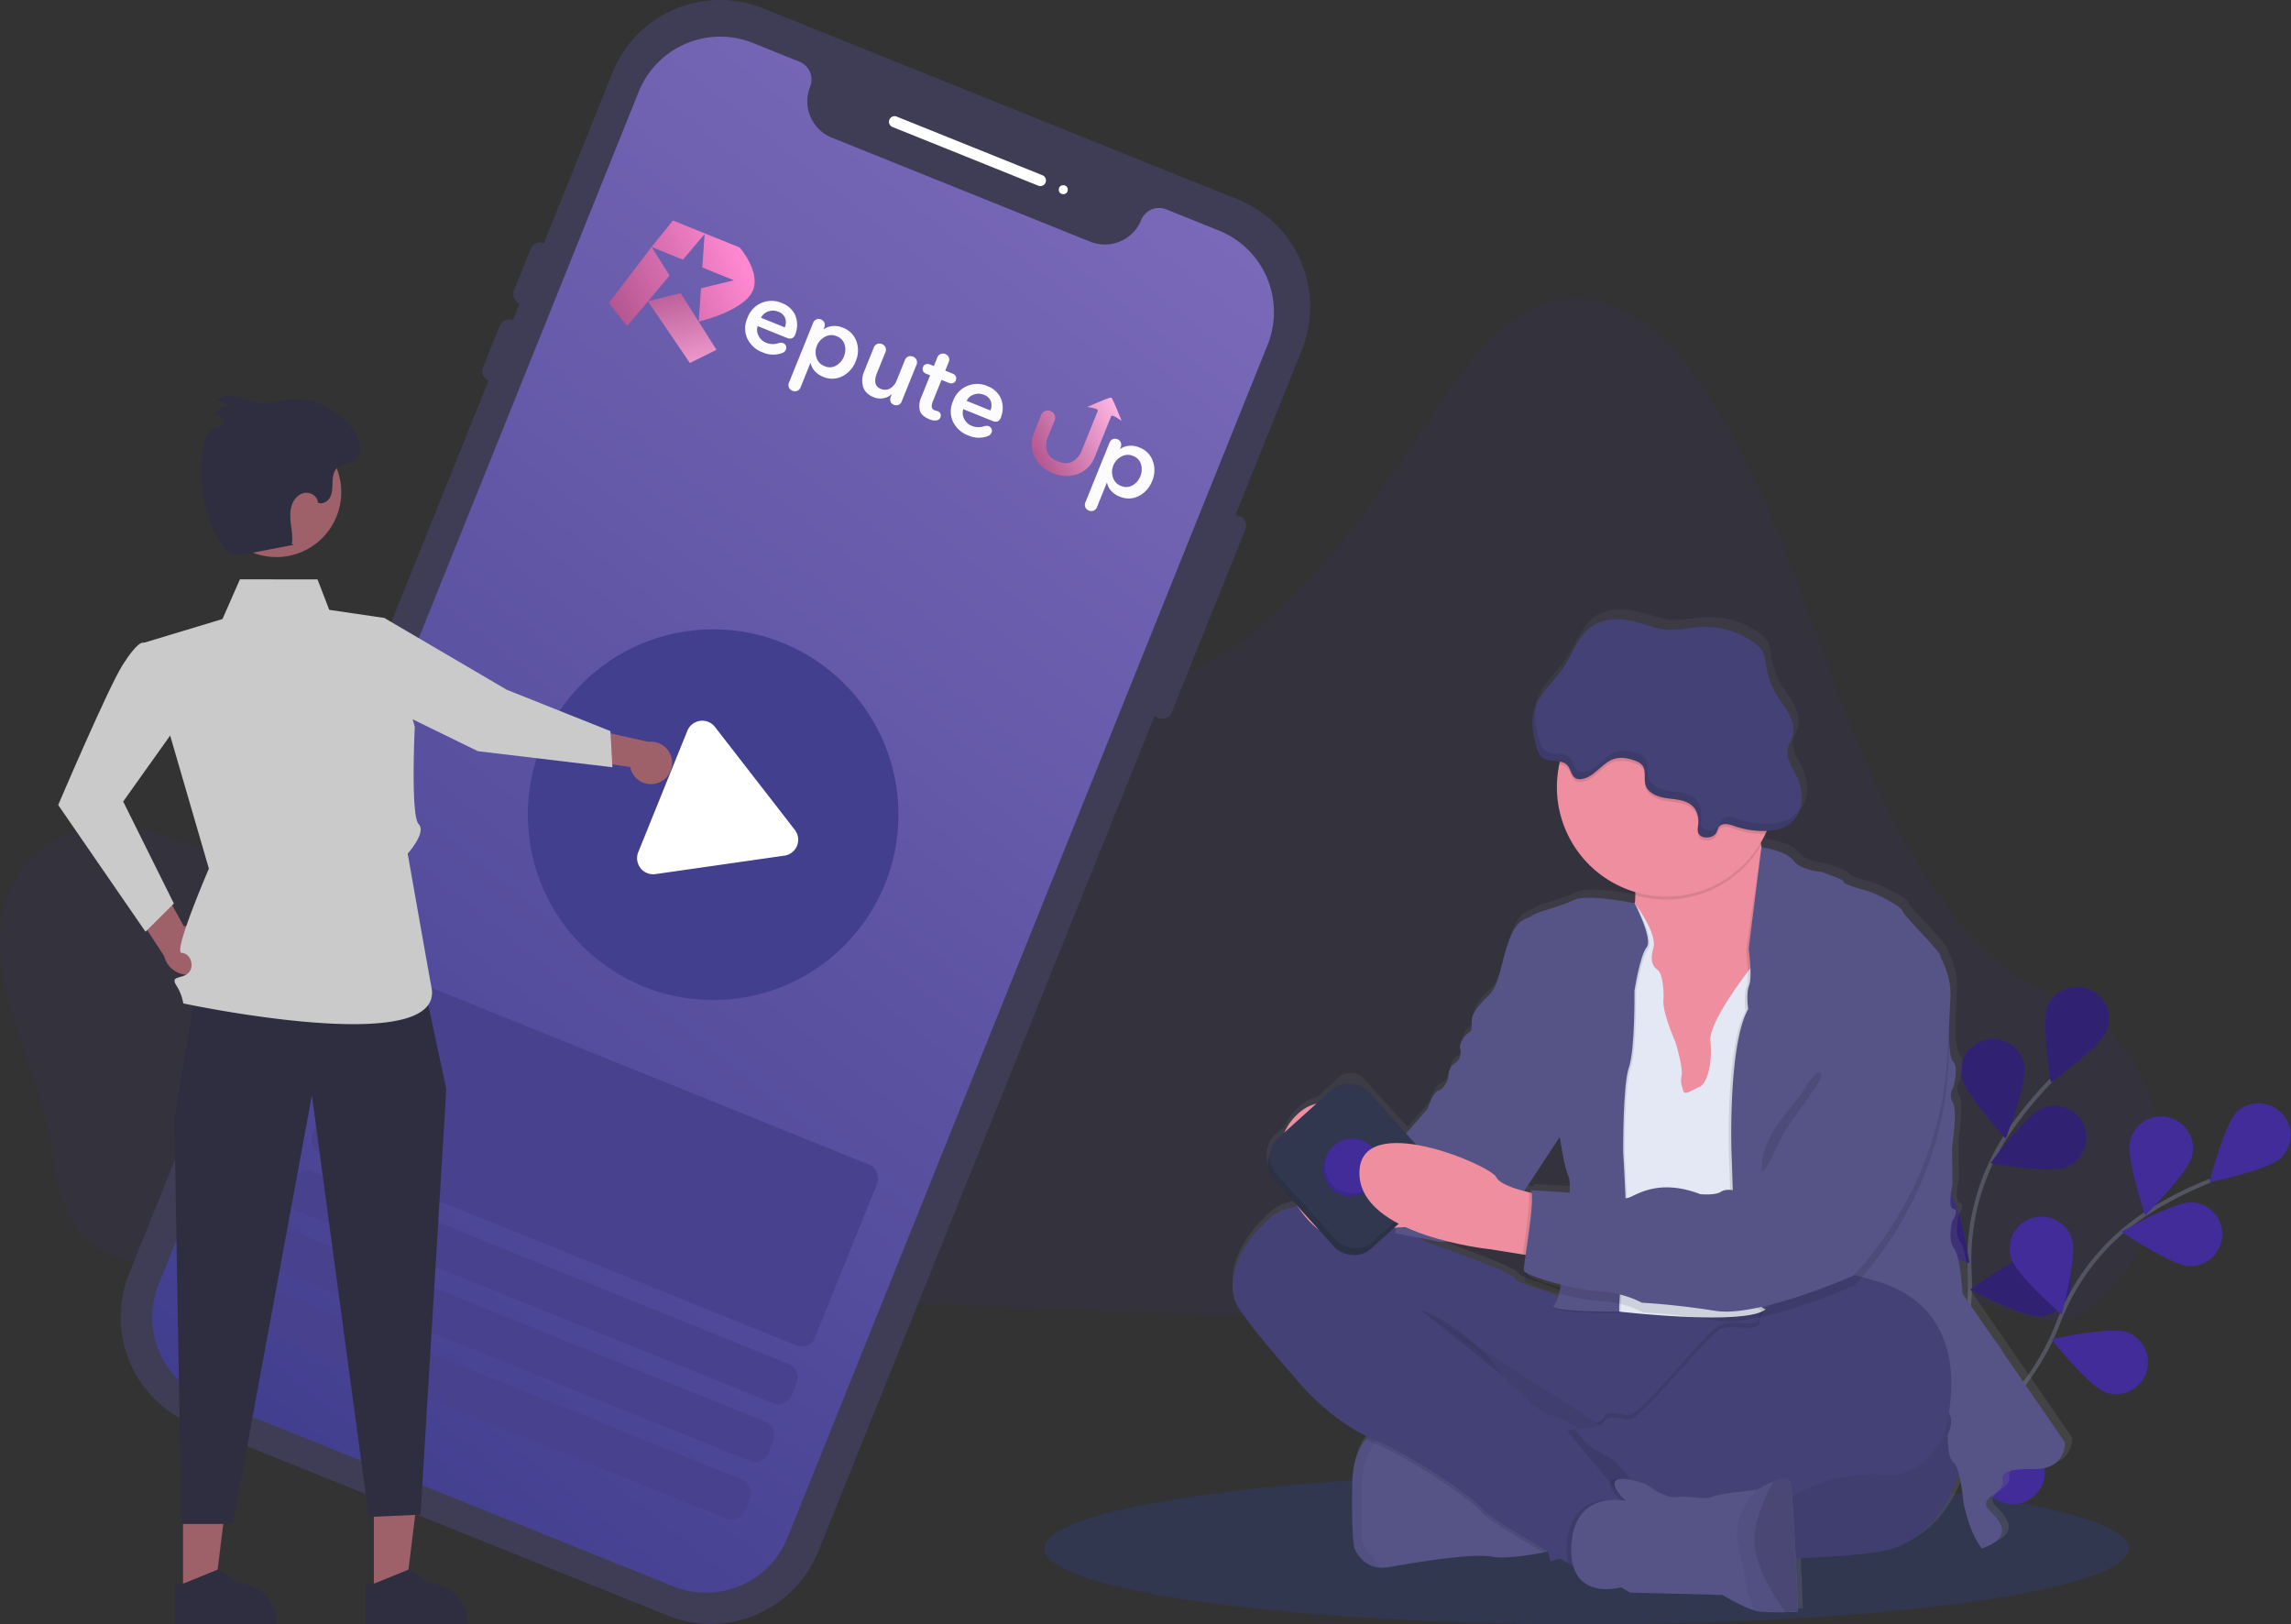 <svg xmlns="http://www.w3.org/2000/svg" xmlns:xlink="http://www.w3.org/1999/xlink" width="1140.573" height="808.612" viewBox="0 0 1140.573 808.612">
  <rect x="0" y="0" width="1140.573" height="808.612" fill="#333333" stroke="none"/>
  <defs>
    <linearGradient id="linear-gradient" x1="0.5" y1="1" x2="0.5" gradientUnits="objectBoundingBox">
      <stop offset="0" stop-color="gray" stop-opacity="0.251"/>
      <stop offset="0.54" stop-color="gray" stop-opacity="0.122"/>
      <stop offset="1" stop-color="gray" stop-opacity="0.102"/>
    </linearGradient>
    <linearGradient id="linear-gradient-2" y1="1.406" x2="0.893" y2="-0.13" gradientUnits="objectBoundingBox">
      <stop offset="0" stop-color="#2a2c7d"/>
      <stop offset="1" stop-color="#8370bf"/>
    </linearGradient>
    <linearGradient id="linear-gradient-3" x1="0.81" y1="-0.015" x2="0.151" y2="0.936" gradientUnits="objectBoundingBox">
      <stop offset="0" stop-color="#ffb8e4"/>
      <stop offset="1" stop-color="#b3568f"/>
    </linearGradient>
    <linearGradient id="linear-gradient-4" x1="0.844" y1="0.128" x2="0.006" y2="0.868" gradientUnits="objectBoundingBox">
      <stop offset="0" stop-color="#ff88d1"/>
      <stop offset="1" stop-color="#b3568f"/>
    </linearGradient>
    <linearGradient id="linear-gradient-5" x1="1.11" y1="1.11" x2="0.02" gradientUnits="objectBoundingBox">
      <stop offset="0" stop-color="#fba8db"/>
      <stop offset="1" stop-color="#b3568f"/>
    </linearGradient>
  </defs>
  <g id="login-new" transform="translate(-296.427 -58.658)">
    <g id="login" transform="translate(296.428 80)">
      <path id="Path_1295" data-name="Path 1295" d="M38.48,470.82c20.16-32.93,65.75-27.19,98.08-10s64.59,42.85,100.17,37.92c30-4.16,54.6-30.32,67.89-60.5s17.19-64.21,20.93-97.54q7.05-62.81,14.09-125.7c1.72-15.33,3.75-31.51,12.37-43.64,11.39-16,32.27-20.92,50.13-16.11s33.09,17.71,46.12,32.1C490,233.43,513.65,295.72,550.14,347c7.43,10.44,15.82,20.76,26.92,25.8,16,7.25,34.37,2.12,50-5.95,51-26.29,85.26-79.94,118.93-130,16.38-24.33,36.35-50.35,63.6-53C838.26,181,863.15,205.43,880,231.3c54.08,83.24,65.67,196.88,131,269.48,8.11,9,17.06,17.32,27.37,22.91a70.646,70.646,0,0,0,10.6,4.65c57,19.73,76,98.93,33.84,145.89-.91,1-1.84,2-2.78,3-6.26,6.61-13.35,12.86-21.81,14.83-7.87,1.82-16-.28-23.8-2.55-49.86-14.55-99.12-36.79-150.67-35.71-50.16,1-97.74,24.17-147.34,32.51-33.35,5.61-67.28,4.49-101,3.28q-168.46-6.06-336.85-14.1c-55.72-2.56-111.46-5-167.17-7.85-42.92-2.23-70.26-7.14-75.24-56.95C51.79,567.07,12.63,513.06,38.48,470.82Z" transform="translate(-29.72 -56.36)" fill="#422c9a" opacity="0.1"/>
      <ellipse id="Ellipse_207" data-name="Ellipse 207" cx="269.99" cy="37.73" rx="269.99" ry="37.73" transform="translate(519.91 711.81)" fill="#30374e"/>
      <path id="Path_1381" data-name="Path 1381" d="M966.7,785.29s46.74-58.16,43.64-116.41a113.05,113.05,0,0,1,18.54-69.06,190.185,190.185,0,0,1,22-27" transform="translate(-29.72 -56.36)" fill="none" stroke="#535461" stroke-miterlimit="10" stroke-width="2"/>
      <path id="Path_1382" data-name="Path 1382" d="M1049.11,536.14c-3.34,8.11,1.66,37.68,1.66,37.68s24.37-17.48,27.71-25.59a15.88,15.88,0,1,0-29.37-12.09Z" transform="translate(-29.72 -56.36)" fill="#422c9a"/>
      <path id="Path_1383" data-name="Path 1383" d="M1006.33,571.08c1.61,8.62,21.88,30.72,21.88,30.72s11-27.91,9.35-36.54a15.884,15.884,0,1,0-31.23,5.82Z" transform="translate(-29.72 -56.36)" fill="#422c9a"/>
      <path id="Path_1384" data-name="Path 1384" d="M975.79,648.3c5.74,6.63,34.4,15.48,34.4,15.48s-4.64-29.63-10.38-36.27a15.878,15.878,0,1,0-24,20.792Z" transform="translate(-29.72 -56.36)" fill="#422c9a"/>
      <path id="Path_1385" data-name="Path 1385" d="M965.84,711.93c4.53,7.51,31.28,21.07,31.28,21.07s.44-30-4.09-37.5a15.884,15.884,0,0,0-27.19,16.43Z" transform="translate(-29.72 -56.36)" fill="#422c9a"/>
      <path id="Path_1386" data-name="Path 1386" d="M1058.4,616.07c-8.14,3.25-37.66-2.05-37.66-2.05s17.72-24.19,25.87-27.45a15.884,15.884,0,0,1,11.79,29.5Z" transform="translate(-29.72 -56.36)" fill="#422c9a"/>
      <path id="Path_1387" data-name="Path 1387" d="M1045.82,690.34c-8.74.67-35.32-13.22-35.32-13.22s24.14-17.79,32.89-18.46a15.888,15.888,0,1,1,2.43,31.683Z" transform="translate(-29.72 -56.36)" fill="#422c9a"/>
      <path id="Path_1388" data-name="Path 1388" d="M1023.69,760.84c-8.51,2.14-37.05-7.06-37.05-7.06s20.79-21.61,29.3-23.74a15.88,15.88,0,0,1,7.75,30.8Z" transform="translate(-29.72 -56.36)" fill="#422c9a"/>
      <path id="Path_1389" data-name="Path 1389" d="M1049.11,536.14c-3.34,8.11,1.66,37.68,1.66,37.68s24.37-17.48,27.71-25.59a15.88,15.88,0,1,0-29.37-12.09Z" transform="translate(-29.72 -56.36)" opacity="0.25"/>
      <path id="Path_1390" data-name="Path 1390" d="M1006.33,571.08c1.61,8.62,21.88,30.72,21.88,30.72s11-27.91,9.35-36.54a15.884,15.884,0,1,0-31.23,5.82Z" transform="translate(-29.72 -56.36)" opacity="0.25"/>
      <path id="Path_1391" data-name="Path 1391" d="M975.79,648.3c5.74,6.63,34.4,15.48,34.4,15.48s-4.64-29.63-10.38-36.27a15.878,15.878,0,1,0-24,20.792Z" transform="translate(-29.72 -56.36)" opacity="0.25"/>
      <path id="Path_1392" data-name="Path 1392" d="M965.84,711.93c4.53,7.51,31.28,21.07,31.28,21.07s.44-30-4.09-37.5a15.884,15.884,0,0,0-27.19,16.43Z" transform="translate(-29.72 -56.36)" opacity="0.25"/>
      <path id="Path_1393" data-name="Path 1393" d="M1058.4,616.07c-8.14,3.25-37.66-2.05-37.66-2.05s17.72-24.19,25.87-27.45a15.884,15.884,0,0,1,11.79,29.5Z" transform="translate(-29.72 -56.36)" opacity="0.25"/>
      <path id="Path_1394" data-name="Path 1394" d="M1045.82,690.34c-8.74.67-35.32-13.22-35.32-13.22s24.14-17.79,32.89-18.46a15.888,15.888,0,1,1,2.43,31.683Z" transform="translate(-29.72 -56.36)" opacity="0.25"/>
      <path id="Path_1395" data-name="Path 1395" d="M1023.69,760.84c-8.51,2.14-37.05-7.06-37.05-7.06s20.79-21.61,29.3-23.74a15.88,15.88,0,0,1,7.75,30.8Z" transform="translate(-29.72 -56.36)" opacity="0.25"/>
      <path id="Path_1396" data-name="Path 1396" d="M967.12,782.86s66.3-34.24,87.07-88.74a113,113,0,0,1,44.94-55.63,189.909,189.909,0,0,1,31-15.76" transform="translate(-29.72 -56.36)" fill="none" stroke="#535461" stroke-miterlimit="10" stroke-width="2"/>
      <path id="Path_1397" data-name="Path 1397" d="M1143.42,588.46c-6.34,6.07-13.75,35.13-13.75,35.13s29.36-6.11,35.7-12.17a15.9,15.9,0,0,0-21.95-23Z" transform="translate(-29.72 -56.36)" fill="#422c9a"/>
      <path id="Path_1398" data-name="Path 1398" d="M1090.16,603.07c-2,8.54,7.55,37,7.55,37S1119,619,1121.06,610.41a15.88,15.88,0,1,0-30.9-7.34Z" transform="translate(-29.72 -56.36)" fill="#422c9a"/>
      <path id="Path_1399" data-name="Path 1399" d="M1030.94,661.29c2.56,8.39,25.18,28.09,25.18,28.09s7.77-29,5.21-37.35a15.885,15.885,0,1,0-30.39,9.26Z" transform="translate(-29.72 -56.36)" fill="#422c9a"/>
      <path id="Path_1400" data-name="Path 1400" d="M996.06,715.43c1.1,8.71,20.06,31.94,20.06,31.94s12.56-27.23,11.45-35.94a15.881,15.881,0,1,0-31.51,4Z" transform="translate(-29.72 -56.36)" fill="#422c9a"/>
      <path id="Path_1401" data-name="Path 1401" d="M1119.53,665.3c-8.77-.32-33.6-17.13-33.6-17.13s26-14.93,34.77-14.61a15.881,15.881,0,1,1-1.17,31.74Z" transform="translate(-29.72 -56.36)" fill="#422c9a"/>
      <path id="Path_1402" data-name="Path 1402" d="M1077.93,728.1c-8.27-2.93-26.94-26.4-26.94-26.4s29.29-6.47,37.55-3.54a15.882,15.882,0,0,1-10.61,29.94Z" transform="translate(-29.72 -56.36)" fill="#422c9a"/>
      <path id="Path_1403" data-name="Path 1403" d="M1029.12,783.59c-8.64-1.49-31-21.47-31-21.47s27.77-11.32,36.41-9.83a15.881,15.881,0,0,1-5.4,31.3Z" transform="translate(-29.72 -56.36)" fill="#422c9a"/>
      <path id="Path_1404" data-name="Path 1404" d="M1061.39,750.72,1010,676.19s-1-18.45-4.32-22.76-.72-13.9-.72-13.9,3.6-5.27.48-5.75-.48-12.23-.48-12.23l-.24-18.69s2.88-18,.48-22.28a7.07,7.07,0,0,1,.24-7.67s2.88-10.31,0-12.94-2.16-18.7-1.44-31.4-5.05-19.89-5.05-21.81-19-20.61-19-22.28-12-8.63-19.21-10.55-10.81-3.35-10.57-4.31-11.29-4.79-11.29-4.79-10.09-.72-13.94-5.76-15.59-6.48-15.93-6.53c-.07-.33-.15-.67-.22-1s-.15-.72-.22-1.08c.91-1.53,1.75-3.09,2.51-4.7.23-.49.45-1,.66-1.46,4.21-.19,8.53-1.09,11.83-3.67a16.11,16.11,0,0,0,5.75-11.49,25.19,25.19,0,0,0-2.81-12.77c-2.1-4.32-5.19-8.79-4.13-13.47.47-2,1.68-3.8,2.3-5.78,1.17-3.75.09-7.87-1.73-11.35s-4.35-6.54-6.37-9.91a38.7,38.7,0,0,1-5.07-14c-.41-2.6-.57-5.34-1.88-7.63a14.21,14.21,0,0,0-4.21-4.25,42.07,42.07,0,0,0-25.82-7.83c-6.54.23-13.06,2-19.55,1.19-3.91-.48-7.64-1.87-11.42-3-8.06-2.38-17.35-3.36-24.37,1.25s-9.81,13.68-14.56,20.77c-4.2,6.28-10.36,11.54-13.56,18.18a1.43,1.43,0,0,1,.1-.38,21.752,21.752,0,0,0-1.79,4.84c-1.22,5.22-.2,10.68,1.07,15.89.65,2.69,1.55,5.61,3.88,7.1s5.63,1.16,8.39,1.65c-.1.45-.22.91-.32,1.37a54.9,54.9,0,0,0,38.09,64v1.46a36.323,36.323,0,0,1-.25,4.12h0s-24.15-5-30.64-1.6-19.22,6-21.14,7.9-6.72.48-11,11.75-4.8,22.76-10.33,28-8.4,8.87-8.64,12.71.72,4.79-1.45,6-5.28,6.23-4.32,8.15c0,0,1.2,4.79-2.64,7.18s-3.37,7.19-3.37,7.19-1.44,5.28-4.8,6.47-5.53,9.11-5.53,9.11L730.52,596l-21.59-23.9a9.1,9.1,0,0,0-12.85-.66L685.48,581a20.94,20.94,0,0,0-10.61,6.32,27.349,27.349,0,0,0-5.49,8.18l-5.81,5.22A14.75,14.75,0,0,0,662.08,617l13.83,15.29.09.13c-5.23.66-9.85,2.34-13.38,5.45-20.65,18.21-20.9,35-17.77,42.65s29.3,37.15,29.3,37.15,15.21,19.77,37.17,30.29h0l-.17.17c-.43.46-.86,1-1.28,1.5l-.36.46-.33.46-.39.58c-.11.15-.21.31-.31.47s-.28.45-.41.69l-.27.46c-.16.3-.33.61-.49.93l-.16.31c-.2.42-.4.85-.59,1.3-.07.16-.13.33-.2.49-.12.31-.25.63-.37,1s-.15.41-.22.62-.21.62-.31.94-.14.45-.2.67-.2.7-.29,1.06-.11.42-.17.65c-.13.55-.26,1.12-.37,1.72a4.229,4.229,0,0,1-.12.68q-.12.6-.21,1.23c-.05.29-.08.58-.12.87s-.1.79-.15,1.19l-.09.92c0,.44-.08.9-.11,1.36a4.74,4.74,0,0,1-.05.84c0,.76-.08,1.52-.09,2.32-.48,28,1.16,32.11,1.16,32.11s3.39,8.93,12.75,9.57a16.3,16.3,0,0,0,4.11-.22c12.49-2.16,41.79-7.19,52.12-5.27,6.21,1.15,17.71-.55,25.9-2.1l2.15-.41,1.5,4.76,4.75-1.3,4,2.33,2.55,1.46c4.74,16.08,24,10.6,24,10.6L843,826l46.36,1.2s10,6,16.41,7.88a15.232,15.232,0,0,0,2.33.51,105.216,105.216,0,0,0,12.92.24c3.55-.09,6.3-.24,6.3-.24s-.47-12.59-1.15-26.68c17.72-.74,33.43-1.85,42.94-3.52,24.76-4.35,35.09-26.86,38.89-38.89a113.169,113.169,0,0,1,2.43,14.93,106.765,106.765,0,0,0,3.85,12.94,43.73,43.73,0,0,0,5.28,9.58c18.26-6.23,7.21-15.57,3.36-19.65s2.65-7.43,2.65-7.43,5-3.35,4.56-6.47-.72-6.47,15.61-6.23S1061.39,750.72,1061.39,750.72Zm-253.66-153c.21,1.37,2.49,16.14,4.55,20,.43.82.6,3.73.54,7.89-9.68-.77-19.76-1.18-19.76-1.18a2.32,2.32,0,0,1,.52,1.23l-1.52-.34-2.21-.54,17.83-27.12Zm-35.32,56.2,16.75,2.66,1.41.22a55.127,55.127,0,0,0-.87,7.91c0,.25.38.55.92.9a21.573,21.573,0,0,0-.33,4c.27,1.33,8.1,4.19,17.08,6.57-.12.48-.24.94-.36,1.37h0c-7.93-4.17-20.43-6.12-21.87-9.22s-44-18-44-18-1.55-.82-4.23-2.12l11.2,2.12,3.08-.31a167.912,167.912,0,0,0,21.22,3.88Z" transform="translate(-29.72 -56.36)" fill="url(#linear-gradient)"/>
      <path id="Path_1405" data-name="Path 1405" d="M1006.71,761.15s-6.66,40.23-40.47,46.18-146.66,4.76-146.66,4.76-64.52-9.28-87.85-63.8S693.4,672.1,713.4,671.15s127.85,36.43,134,36.9S1012.66,625.2,1006.71,761.15Z" transform="translate(-29.72 -56.36)" fill="#434175"/>
      <path id="Path_1406" data-name="Path 1406" d="M1006.71,761.15s-6.66,40.23-40.47,46.18-146.66,4.76-146.66,4.76-64.52-9.28-87.85-63.8S693.4,672.1,713.4,671.15s127.85,36.43,134,36.9S1012.66,625.2,1006.71,761.15Z" transform="translate(-29.72 -56.36)" opacity="0.05"/>
      <path id="Path_1407" data-name="Path 1407" d="M704.07,805.9s3.37,8.88,12.64,9.51a16.432,16.432,0,0,0,4.07-.22c12.38-2.14,41.43-7.14,51.66-5.24,6.16,1.15,17.55-.55,25.66-2.08,5.4-1,9.34-2,9.34-2s-9.52-31.66-10.72-32.61-42.85-25.95-42.85-25.95l-33-2.37h-.1s-6.11.41-11.18,6.57c-3.49,4.21-6.48,11.13-6.68,22.47C702.45,801.85,704.07,805.9,704.07,805.9Z" transform="translate(-29.72 -56.36)" fill="#565387"/>
      <path id="Path_1408" data-name="Path 1408" d="M704.07,805.9s3.37,8.88,12.64,9.51a135.545,135.545,0,0,1-9-13.08l.17-23.09c-1.47-17.29,6.62-28.36,13-34.27h-.1s-17.38,1.18-17.86,29S704.07,805.9,704.07,805.9Z" transform="translate(-29.72 -56.36)" opacity="0.05"/>
      <path id="Path_1409" data-name="Path 1409" d="M847.2,755.43l30.71-24,48.33-47.62s-5.22-.25-13.09-.59c-2,1.25-7.45,5.18-7.65,10-.24,5.82-13.07.4-19.73,3.73s-39.28,45.08-45,44.81-10.23-2.9-12.62,1.15c0,.09-.11.17-.17.26Z" transform="translate(-29.72 -56.36)" opacity="0.1"/>
      <path id="Path_1410" data-name="Path 1410" d="M709.6,751.53c1.09.53,2.19,1,3.32,1.52,23.34,10,52.14,31,54.29,34.76,1.3,2.32,18,12.46,30.89,20.06,5.4-1,9.34-2,9.34-2s-9.52-31.66-10.72-32.61-42.85-25.95-42.85-25.95l-33-2.37h-.1S714.67,745.37,709.6,751.53Z" transform="translate(-29.72 -56.36)" opacity="0.1"/>
      <path id="Path_1411" data-name="Path 1411" d="M644.84,683.29c3.09,7.62,29,36.91,29,36.91s16.42,21.42,39.76,31.42,52.14,31,54.28,34.76c1.38,2.45,20,13.65,33.08,21.35l2.93,1.71,6.5,3.77,3.44,2s8-6.4,15.91-12.84,15.63-12.75,15.76-13.11c.23-.71,3.32-8.81,2.61-9.28-.37-.25-2-3.55-5-7.37a33.819,33.819,0,0,0-12.13-10c-11-5-15.71-16.38-15.71-16.38s-1-.76-2.63-1.76c-2.82-1.78-7.35-4.34-10.7-4.77-5.25-.66-15-11.37-15-11.37s-6.67-4.29-9.29-9.76c-2.5-5.22-39.42-30.58-42.84-32.92l89.51,57.48,21.42,13.77,30.71-24,48.34-47.62s-6.5-.32-16-.72c-23.49-1-65.21-2.61-70.48-1.42a40.168,40.168,0,0,1-13.1.85s-11.88.54-19.74-3.61-20.25-6.09-21.68-9.16-43.57-17.85-43.57-17.85S682.85,622.9,662.37,641,641.74,675.68,644.84,683.29Z" transform="translate(-29.72 -56.36)" fill="#434175"/>
      <path id="Path_1412" data-name="Path 1412" d="M829.82,508.55l7.38,24.52,9.52,55.23,35,2.38,10.13-16.8L902,557.11s6.3-22.32,10.83-43.91c4-19.1,6.62-37.64,2.26-39.65-3.86-1.79-6.4-8.22-8-15.14-.21-.85-.4-1.72-.58-2.59a134.606,134.606,0,0,1-2.32-17.75s-73.33-3.8-63.09,26.43a48.18,48.18,0,0,1,2.76,16.08,38.244,38.244,0,0,1-.25,4.09,34.3,34.3,0,0,1-13.79,23.88Z" transform="translate(-29.72 -56.36)" fill="#ee8e9e"/>
      <path id="Path_1413" data-name="Path 1413" d="M814.58,504.5l2.62,41.66,5.95,35.47,6.67,16.43,5.95,89.88s57.41,6.64,71.37-.12a6.139,6.139,0,0,0,2.53-2C926.53,660.39,921,586.63,921,586.63L927.43,539l-4.29-24.72-10.35-1.1-8-.85s-1.8,2.22-4.4,5.65c-7.06,9.32-20,27.65-19.17,35.3,1.18,10.48-1.43,21.19-5.48,22.86s-7.38,4.52-8.09,1.67-1.43-3.57-.72-7.62-3.1-16.43-3.1-16.43-6.42-14.52-6-20.71-.71-13.34-2.62-15-4.52-3.34-2.38-11-9.39-22.45-9.39-22.45Z" transform="translate(-29.72 -56.36)" fill="#e3e8f4"/>
      <path id="Path_1414" data-name="Path 1414" d="M890.41,608.55l2.38,71.19,13.75,7.62a6.15,6.15,0,0,0,2.53-2c16.87-25.47,11.34-99.22,11.34-99.22l6.43-47.62-4.29-24.71-10.36-1.1c4-19.1,6.62-37.64,2.27-39.65-3.87-1.79-6.41-8.22-8.06-15.14h0l-7.4,50.4s.62,4.54.84,9.22c.17,3.48.11,7-.6,8.87-1.67,4.29-.48,11.91-.48,11.91-4.29,7.56-6.43,21.57-7.48,35.1C889.87,591.41,890.41,608.55,890.41,608.55Z" transform="translate(-29.72 -56.36)" opacity="0.1"/>
      <path id="Path_1415" data-name="Path 1415" d="M906.63,456.82s12,1.49,15.8,6.49S936.24,469,936.24,469s11.43,3.81,11.19,4.76,3.33,2.39,10.48,4.29,19,8.81,19,10.48,18.81,20.23,18.81,22.14,5.72,9,5,21.66-1.43,28.57,1.43,31.19,0,12.86,0,12.86A7,7,0,0,0,1002,584c2.38,4.29-.47,22.15-.47,22.15l.23,18.57s-2.62,11.66.48,12.14-.48,5.71-.48,5.71-2.62,9.53.72,13.81,4.28,22.62,4.28,22.62l51,74s.72,13.57-15.47,13.33-16,3.1-15.48,6.19-4.52,6.43-4.52,6.43-6.43,3.33-2.62,7.38,14.76,13.33-3.33,19.52a43.16,43.16,0,0,1-5.24-9.52,107.732,107.732,0,0,1-3.81-12.85s-1.67-18.1-5-20.48-2.86-13.81-2.86-13.81,4.76-9.28-1.9-13.09S894.1,678.77,894.1,678.77l-2.38-71.19s-1.67-52.61,8.33-70.23c0,0-1.19-7.62.48-11.9s-.24-18.1-.24-18.1Z" transform="translate(-29.72 -56.36)" fill="#565387"/>
      <path id="Path_1416" data-name="Path 1416" d="M844.23,485.38s-23.93-4.93-30.36-1.6-19,6-21,7.86-6.67.48-10.95,11.67-4.77,22.61-10.24,27.85-8.33,8.81-8.57,12.62.71,4.76-1.43,6-5.24,6.19-4.29,8.1S807,601.63,807,601.63s2.39,16,4.53,20-2.38,59.76-7.14,63.57,32.14,3.46,32.14,3.46,1.66-36.55,3.09-38.46-1-41-1-41-.24-33.33,2.86-42.14S844.23,529,844.23,529s2.74-17.57,6.07-21.67S844.23,485.38,844.23,485.38Z" transform="translate(-29.72 -56.36)" opacity="0.1"/>
      <path id="Path_1417" data-name="Path 1417" d="M843.52,484.67s-23.94-4.93-30.37-1.6-19,5.95-20.95,7.86-6.66.47-11,11.66-4.76,22.62-10.24,27.86-8.33,8.81-8.57,12.62.72,4.76-1.42,5.95-5.24,6.19-4.29,8.09,49.52,43.81,49.52,43.81,2.38,16,4.52,20-2.38,59.75-7.14,63.56,32.14,3.46,32.14,3.46,1.67-36.55,3.1-38.45-1-41-1-41-.23-33.33,2.86-42.14,2.75-38.1,2.75-38.1,2.74-17.57,6.06-21.66S843.52,484.67,843.52,484.67Z" transform="translate(-29.72 -56.36)" fill="#565387"/>
      <path id="Path_1418" data-name="Path 1418" d="M841,464.5a48.18,48.18,0,0,1,2.76,16.08,54.63,54.63,0,0,0,62.65-24.76,134.618,134.618,0,0,1-2.32-17.75S830.77,434.27,841,464.5Z" transform="translate(-29.72 -56.36)" opacity="0.1"/>
      <path id="Path_1419" data-name="Path 1419" d="M804.82,426.88A54.52,54.52,0,1,0,806,415.55a54.52,54.52,0,0,0-1.18,11.33Z" transform="translate(-29.72 -56.36)" fill="#ee8e9e"/>
      <path id="Path_1420" data-name="Path 1420" d="M769.82,553.06l-13.09,4.05s1.19,4.76-2.62,7.14-3.33,7.15-3.33,7.15-1.43,5.23-4.76,6.42-5.48,9-5.48,9l-10.95,12.62s-4.05,3.33-3.33,5-4.29,2.14-4.29,2.14L724.59,649l22.62,4.29,14-1.43,11.43-4.29,10-6L787.2,630l20-30.47Z" transform="translate(-29.72 -56.36)" fill="#565387"/>
      <path id="Path_1421" data-name="Path 1421" d="M725.3,610s-29-41.91-50.71-19.29,8.81,59.28,15.95,58.09,41.19-3.09,41.19-3.09Z" transform="translate(-29.72 -56.36)" fill="#ee8e9e"/>
      <rect id="Rectangle_214" data-name="Rectangle 214" width="61.42" height="69.8" rx="12.62" transform="translate(626.155 557.123) rotate(-42.05)" fill="#30374e"/>
      <rect id="Rectangle_215" data-name="Rectangle 215" width="61.42" height="69.8" rx="12.62" transform="translate(626.155 557.123) rotate(-42.05)" opacity="0.1"/>
      <rect id="Rectangle_216" data-name="Rectangle 216" width="61.42" height="69.8" rx="12.62" transform="translate(626.973 553.672) rotate(-42.05)" fill="#30374e"/>
      <circle id="Ellipse_209" data-name="Ellipse 209" cx="13.57" cy="13.57" r="13.57" transform="translate(658.82 547.17)" fill="#422c9a"/>
      <circle id="Ellipse_210" data-name="Ellipse 210" cx="13.57" cy="13.57" r="13.57" transform="translate(658.82 547.17)" opacity="0.1"/>
      <circle id="Ellipse_211" data-name="Ellipse 211" cx="13.57" cy="13.57" r="13.57" transform="translate(659.58 545.45)" fill="#422c9a"/>
      <path id="Path_1422" data-name="Path 1422" d="M706.5,618.77c-.24,31.43,64.76,38.09,64.76,38.09l16.6,2.64,7.44,1.18L798.4,630s-3.41-.51-7.67-1.5c-6.29-1.47-14.44-4-16.15-7.55C771.73,615,706.73,587.35,706.5,618.77Z" transform="translate(-29.72 -56.36)" fill="#ee8e9e"/>
      <path id="Path_1423" data-name="Path 1423" d="M806,415.55a6.47,6.47,0,0,1,4,1.78c1.84,1.95,1.94,5.41,4.33,6.61a4.92,4.92,0,0,0,2.84.33c6.33-.9,10-8,16.07-10,3.46-1.12,7.27-.39,10.65.91a7.93,7.93,0,0,1,3.53,2.27c2,2.63.61,6.5,1.55,9.69,1.31,4.42,6.59,6.18,11.16,6.76s9.72.9,12.77,4.35c2.16,2.45,2.71,6,2.27,9.21a7.29,7.29,0,0,0,0,3.41c1.26,3.57,7.44,3,9.05.22,1.18-2.05.82-3.75,3.6-4.32,1.88-.39,4.09.4,5.83,1a42.709,42.709,0,0,0,15.08,2.32A54.53,54.53,0,1,0,806,415.55Z" transform="translate(-29.72 -56.36)" opacity="0.1"/>
      <path id="Path_1424" data-name="Path 1424" d="M875.14,449.43a7.29,7.29,0,0,1,0-3.41c.43-3.23-.11-6.77-2.27-9.21-3-3.45-8.2-3.78-12.77-4.35s-9.85-2.33-11.16-6.75c-.94-3.19.48-7.07-1.55-9.7a7.8,7.8,0,0,0-3.52-2.26c-3.39-1.31-7.2-2-10.66-.92-6.07,2-9.74,9.12-16.07,10a4.92,4.92,0,0,1-2.84-.33c-2.39-1.2-2.49-4.66-4.33-6.6-2.89-3.06-8.38-1.09-11.92-3.36-2.31-1.49-3.2-4.38-3.84-7.05-1.26-5.18-2.27-10.61-1.06-15.79,2.07-8.86,10-14.93,15-22.49,4.71-7.05,7.35-16,14.43-20.64s16.17-3.61,24.15-1.24c3.74,1.11,7.44,2.49,11.31,3,6.44.79,12.9-1,19.38-1.18a41.62,41.62,0,0,1,25.59,7.77,14.16,14.16,0,0,1,4.18,4.23c1.29,2.28,1.46,5,1.85,7.58a38.748,38.748,0,0,0,5,13.93c2,3.35,4.51,6.39,6.32,9.85s2.87,7.55,1.71,11.27c-.61,2-1.82,3.73-2.27,5.74-1.06,4.65,2,9.09,4.09,13.38a25.1,25.1,0,0,1,2.78,12.69,16,16,0,0,1-5.7,11.41c-3.37,2.64-7.8,3.52-12.07,3.66a42.78,42.78,0,0,1-15.38-2.31c-1.75-.6-4-1.39-5.83-1-2.78.57-2.42,2.27-3.6,4.32C882.57,452.47,876.4,453,875.14,449.43Z" transform="translate(-29.72 -56.36)" fill="#434175"/>
      <path id="Path_1425" data-name="Path 1425" d="M845.77,756.86l30.71-24,48.34-47.62s-6.5-.32-16-.72c-1.73,1.76-3.27,4-3.37,6.5-.24,5.82-13.07.41-19.73,3.74s-39.28,45.07-45,44.8-10.23-2.9-12.62,1.15a2.468,2.468,0,0,1-.17.27,6.77,6.77,0,0,1-3.63,2.15Z" transform="translate(-29.72 -56.36)" opacity="0.1"/>
      <path id="Path_1426" data-name="Path 1426" d="M783.87,755.19l15.43,49.26,2.42,7.74,7.35-2,16.2-4.45,72.16-19.82a62.866,62.866,0,0,0,26-6.93c13.75-7.48,29.26-11.24,44.84-9.78,9.54.89,20.15-3.22,29-19.48,0,0,20-59-30.48-76s-52.88,9-52.88,9-.26.14-.68.42c-2,1.25-7.45,5.18-7.65,10-.24,5.82-13.07.4-19.73,3.73s-39.28,45.08-45,44.81-10.23-2.9-12.62,1.15c0,.09-.11.17-.17.26-1.76,2.43-7.06,3-10.57,3.09-1.91.06-3.3,0-3.3,0l-.45.14L810,747.37Z" transform="translate(-29.72 -56.36)" fill="#434175"/>
      <path id="Path_1427" data-name="Path 1427" d="M787.86,659.5l7.44,1.18L798.4,630s-3.41-.51-7.67-1.5C791.86,632.75,789.3,649.32,787.86,659.5Z" transform="translate(-29.72 -56.36)" opacity="0.1"/>
      <path id="Path_1428" data-name="Path 1428" d="M982.54,516s22.14-6.43,16.66,56.43S952.78,675,952.78,675s-47.14,20.71-68.33,17.38a363.181,363.181,0,0,0-36.66-4,53.79,53.79,0,0,0-21.43-5.71c-11.91-.48-36.9-7.86-37.38-10.24s6.19-37.38,3.33-40c0,0,33.33,1.37,36.67,3.78s8.09.68,11.66,0,14.53-10.21,36.19-1.87c0,0,7.38.71,10.24-1.19s7.44-.48,7.44-.48S899,631,899.69,630s6.42,0,6.42,0a2.54,2.54,0,0,0,3.58-1.67,15.564,15.564,0,0,1,3.33-5.23s6.43-36.19,18.57-49.76c0,0,3.57-3.1,2.62-6.91S954,508.37,982.54,516Z" transform="translate(-29.72 -56.36)" opacity="0.1"/>
      <path id="Path_1429" data-name="Path 1429" d="M982,511.16s22.14-6.43,16.67,56.43S952.19,670.2,952.19,670.2s-47.14,20.71-68.33,17.38-36.66-4.05-36.66-4.05a53.72,53.72,0,0,0-21.43-5.71c-11.9-.48-36.9-7.86-37.38-10.24s6.19-37.38,3.34-40c0,0,33.33,1.37,36.66,3.78s8.1.68,11.67,0,14.52-10.2,36.19-1.87c0,0,7.38.71,10.23-1.19s7.45-.48,7.45-.48,4.46-1.67,5.17-2.62,6.43,0,6.43,0a2.53,2.53,0,0,0,3.57-1.66,15.538,15.538,0,0,1,3.33-5.24s6.43-36.19,18.57-49.76c0,0,3.57-3.1,2.62-6.9S953.38,503.54,982,511.16Z" transform="translate(-29.72 -56.36)" fill="#565387"/>
      <path id="Path_1430" data-name="Path 1430" d="M810,747.37l31.44,38c.12-.11.2-.19.2-.22.24-.72,3.33-8.81,2.62-9.29s-6.19-12.38-17.14-17.38c-6.69-3-11.07-8.49-13.46-12.25Z" transform="translate(-29.72 -56.36)" opacity="0.1"/>
      <path id="Path_1431" data-name="Path 1431" d="M810.43,813.21l3.44,2s8-6.4,15.91-12.84,15.63-12.75,15.76-13.11c.23-.71,3.32-8.81,2.61-9.28-.37-.25-2-3.55-5-7.37-21.32-6-7.75,8.83-5.94,9.51,0,0-26-6-27.38,22.31A33.36,33.36,0,0,0,810.43,813.21Z" transform="translate(-29.72 -56.36)" opacity="0.1"/>
      <path id="Path_1432" data-name="Path 1432" d="M836.72,825.19l4.53,2.62,46,1.19s9.86,6,16.26,7.82a13.926,13.926,0,0,0,2.31.51,103.276,103.276,0,0,0,12.8.24c3.52-.09,6.25-.24,6.25-.24s-2.18-58-3.82-64c-.78-2.92-4.63-2.28-8.43-.82a55.191,55.191,0,0,0-8.23,4.17s-19.52,1.89-22.62,3.57-11.9-1-17.38,0-15.23-6.45-15.23-6.45c-26.67-8.8-11.67,7.62-9.77,8.34,0,0-25.94-6-27.37,22.31S836.72,825.19,836.72,825.19Z" transform="translate(-29.72 -56.36)" fill="#565387"/>
      <path id="Path_1433" data-name="Path 1433" d="M903.15,802.81c.5,12,9.85,26.89,15.42,34.76,3.52-.09,6.25-.24,6.25-.24s-2.18-58-3.82-64c-.78-2.92-4.63-2.28-8.43-.82C908,781.11,902.75,793.14,903.15,802.81Z" transform="translate(-29.72 -56.36)" fill="#565387"/>
      <path id="Path_1434" data-name="Path 1434" d="M903.15,802.81c.5,12,9.85,26.89,15.42,34.76,3.52-.09,6.25-.24,6.25-.24s-2.18-58-3.82-64c-.78-2.92-4.63-2.28-8.43-.82C908,781.11,902.75,793.14,903.15,802.81Z" transform="translate(-29.72 -56.36)" opacity="0.1"/>
      <path id="Path_1435" data-name="Path 1435" d="M895.29,804.4c3.16,11.58,3.13,24.57,8.17,32.42a13.923,13.923,0,0,0,2.31.51,103.275,103.275,0,0,0,12.8.24c3.52-.09,6.25-.24,6.25-.24s-2.18-58-3.82-64c-.78-2.92-4.63-2.28-8.43-.82a55.189,55.189,0,0,0-8.23,4.17S891.25,789.58,895.29,804.4Z" transform="translate(-29.72 -56.36)" opacity="0.05"/>
      <path id="Path_1436" data-name="Path 1436" d="M736.77,686.94s22.82,7.41,42.16,33.73Z" transform="translate(-29.72 -56.36)" opacity="0.1"/>
      <g id="Group_320" data-name="Group 320" opacity="0.1">
        <path id="Path_1437" data-name="Path 1437" d="M922.23,401.26a4.664,4.664,0,0,1-.14.5,16.137,16.137,0,0,1-.79,2A14.931,14.931,0,0,1,922.23,401.26Z" transform="translate(-29.72 -56.36)"/>
        <path id="Path_1438" data-name="Path 1438" d="M793.11,389.71a21.461,21.461,0,0,1,1.77-4.81c-.12.41-.25.82-.35,1.24-1.21,5.18-.2,10.61,1.06,15.79.65,2.67,1.53,5.56,3.84,7.05,3.55,2.27,9,.29,11.92,3.35,1.84,1.95,1.94,5.41,4.34,6.61a4.91,4.91,0,0,0,2.84.33c6.32-.9,10-8,16.07-10,3.46-1.12,7.26-.39,10.65.92a7.8,7.8,0,0,1,3.52,2.26c2,2.63.61,6.51,1.55,9.69,1.31,4.42,6.59,6.18,11.16,6.75s9.72.9,12.77,4.36c2.16,2.44,2.71,6,2.27,9.21a7.419,7.419,0,0,0,0,3.41c1.26,3.57,7.44,3,9,.22,1.18-2.05.83-3.75,3.61-4.32,1.87-.39,4.08.4,5.82,1a42.779,42.779,0,0,0,15.38,2.31c4.27-.15,8.71-1,12.07-3.66a14,14,0,0,0,3.7-4.5A15.141,15.141,0,0,1,921,445c-3.36,2.64-7.79,3.52-12.07,3.66a42.69,42.69,0,0,1-15.37-2.31c-1.75-.6-4-1.39-5.83-1-2.78.57-2.43,2.27-3.6,4.32-1.62,2.82-7.79,3.35-9.06-.22a7.419,7.419,0,0,1,0-3.41c.44-3.23-.1-6.77-2.26-9.21-3.06-3.45-8.21-3.78-12.78-4.35s-9.85-2.33-11.15-6.75c-.95-3.19.48-7.07-1.55-9.7a7.88,7.88,0,0,0-3.53-2.26c-3.39-1.31-7.19-2-10.65-.92-6.08,2-9.75,9.12-16.07,10a4.91,4.91,0,0,1-2.84-.33c-2.4-1.2-2.5-4.66-4.34-6.6-2.89-3.06-8.37-1.09-11.91-3.36-2.32-1.49-3.2-4.38-3.85-7.05C792.9,400.32,791.89,394.89,793.11,389.71Z" transform="translate(-29.72 -56.36)"/>
      </g>
      <path id="Path_1439" data-name="Path 1439" d="M925.92,580.26c-4.36,5.89-9.34,11.34-13.2,17.57s-6.59,13.5-5.78,20.78c4-4.1,5.82-9.76,8.34-14.9,4.26-8.7,10.64-16.08,16-24.08,1-1.53,7.61-10.35,4.28-10.77C932.82,568.51,927.41,578.25,925.92,580.26Z" transform="translate(-29.72 -56.36)" opacity="0.1"/>
    </g>
    <g id="undraw_emails_re_cqen" transform="translate(180.788 58.652)">
      <path id="Path_1445" data-name="Path 1445" d="M664.11,849.18,427.82,754.069A57.663,57.663,0,0,1,395.9,679.13L636.644,81.024A57.663,57.663,0,0,1,711.583,49.1l236.291,95.111A57.663,57.663,0,0,1,979.8,219.15L739.05,817.255a57.663,57.663,0,0,1-74.94,31.925Z" transform="translate(-216.035 -44.932)" fill="#3f3d56"/>
      <path id="Path_1446" data-name="Path 1446" d="M938.553,159.734l-26.3-10.587a9.553,9.553,0,0,0-12.417,5.29,19.531,19.531,0,0,1-25.387,10.815L745.81,113.473a19.531,19.531,0,0,1-10.815-25.387,9.553,9.553,0,0,0-5.29-12.417l-23.192-9.335a43.741,43.741,0,0,0-56.837,24.213L410.639,684.4a43.741,43.741,0,0,0,24.213,56.838l232.039,93.4a43.741,43.741,0,0,0,56.837-24.213L962.766,216.571A43.741,43.741,0,0,0,938.553,159.734Z" transform="translate(-216.035 -44.932)" fill="url(#linear-gradient-2)"/>
      <path id="Path_1447" data-name="Path 1447" d="M848.577,137.371l-72.57-29.211a2.794,2.794,0,1,1,2.086-5.184l72.57,29.21a2.794,2.794,0,1,1-2.087,5.184Z" transform="translate(-216.035 -44.932)" fill="#fff"/>
      <circle id="Ellipse_212" data-name="Ellipse 212" cx="2.235" cy="2.235" r="2.235" transform="translate(642.754 92.202)" fill="#fff"/>
      <path id="Path_1448" data-name="Path 1448" d="M908.443,402.406a5.035,5.035,0,0,1-2.787-6.543l36.722-91.231a5.029,5.029,0,0,1,9.331,3.756l-36.722,91.231a5.035,5.035,0,0,1-6.543,2.787Z" transform="translate(-216.035 -44.932)" fill="#3f3d56"/>
      <path id="Path_1449" data-name="Path 1449" d="M590.34,196.059a5.035,5.035,0,0,1-2.787-6.543l8.346-20.734a5.029,5.029,0,1,1,9.331,3.756l-8.346,20.734a5.035,5.035,0,0,1-6.543,2.787Z" transform="translate(-216.035 -44.932)" fill="#3f3d56"/>
      <g id="Group_321" data-name="Group 321" transform="translate(212.784 -79.247) rotate(22)">
        <rect id="Rectangle_217" data-name="Rectangle 217" width="270" height="97" rx="7" transform="translate(295.212 485.348)" fill="#47418e"/>
        <rect id="Rectangle_218" data-name="Rectangle 218" width="270" height="21" rx="7" transform="translate(295.212 592.348)" fill="#47418e"/>
        <rect id="Rectangle_219" data-name="Rectangle 219" width="270" height="21" rx="7" transform="translate(295.212 623.348)" fill="#47418e"/>
        <rect id="Rectangle_220" data-name="Rectangle 220" width="270" height="21" rx="7" transform="translate(295.212 654.348)" fill="#47418e"/>
      </g>
      <path id="Path_1450" data-name="Path 1450" d="M574.9,234.418a5.035,5.035,0,0,1-2.787-6.543l8.346-20.734a5.029,5.029,0,0,1,9.331,3.756l-8.346,20.734a5.035,5.035,0,0,1-6.543,2.787Z" transform="translate(-216.035 -44.932)" fill="#3f3d56"/>
      <circle id="Ellipse_215" data-name="Ellipse 215" cx="92.272" cy="92.272" r="92.272" transform="translate(378.396 313.282)" fill="#433f8f"/>
      <path id="Path_1460" data-name="Path 1460" d="M437.354,518.029A12.074,12.074,0,0,0,423.22,506.07l-20.776-37.543L392.1,488.28,413.415,520.9a12.14,12.14,0,0,0,23.939-2.875Z" transform="translate(-216.035 -44.932)" fill="#9e616a"/>
      <path id="Path_1461" data-name="Path 1461" d="M423.93,366.384l-21.365-1.5s-2.632-.358-9.869,11.119-32.046,69.676-32.046,69.676l43.464,63.087,14.117-14.053-25.238-50.763,24.191-33.974Z" transform="translate(-216.035 -44.932)" fill="#cacaca"/>
      <path id="Path_1462" data-name="Path 1462" d="M659.466,434.585a10.483,10.483,0,0,1-14.034-7.837l-36.854-5.426,12.9-14.436,33.02,7.366a10.539,10.539,0,0,1,4.971,20.333Z" transform="translate(-216.035 -44.932)" fill="#9e616a"/>
      <path id="Path_1463" data-name="Path 1463" d="M301.766,793.352h15.749l7.492-60.746H301.764Z" fill="#9e616a"/>
      <path id="Path_1464" data-name="Path 1464" d="M513.784,833.142h4.433l17.307-7.038,9.276,7.037h0A19.766,19.766,0,0,1,564.565,852.9v.643l-50.781,0Z" transform="translate(-216.035 -44.932)" fill="#2f2e41"/>
      <path id="Path_1465" data-name="Path 1465" d="M206.766,793.352h15.749l7.492-60.746H206.764Z" fill="#9e616a"/>
      <path id="Path_1466" data-name="Path 1466" d="M418.784,833.142h4.433l17.306-7.038,9.276,7.037h0A19.766,19.766,0,0,1,469.565,852.9v.643l-50.78,0Z" transform="translate(-216.035 -44.932)" fill="#2f2e41"/>
      <path id="Path_1467" data-name="Path 1467" d="M212.841,494.222l-10.409,62.744,3.5,201.693h25.619l39.36-213.346,28.313,209.839,25.759-1.115,12.855-211.81-11.551-54.065Z" fill="#2f2e41"/>
      <path id="Path_1468" data-name="Path 1468" d="M523.006,352.559l-27.42-4.04-5.83-15.137-38.63-.053-8.68,19.765-39.475,11.918,32.705,112.347s-18.024,41.752-13.591,41.931,6.617,6.518,3.525,9.848-9.3,1.212-6.194,6.271a23.623,23.623,0,0,1,3.5,9.036s130.8,27.925,123.554-8.084c-.9-4.476-11.83-66.492-11.83-66.492s9.517-10.531,5.449-14.716-1.919-48.384-1.919-48.384Z" transform="translate(-216.035 -44.932)" fill="#cacaca"/>
      <path id="Path_1469" data-name="Path 1469" d="M302.483,312.537l4.488-4.909,60.97,35.75,51.59,20.575,1,18-67-8-47.42-23.187Z" fill="#cacaca"/>
      <path id="Path_1470" data-name="Path 1470" d="M501.565,289.971a32.275,32.275,0,0,1-32.275,32.275,33.134,33.134,0,0,1-7.549-.883,32.287,32.287,0,1,1,39.823-31.392Z" transform="translate(-216.035 -44.932)" fill="#9e616a"/>
      <path id="Path_1471" data-name="Path 1471" d="M477.935,316.143l-23.181,4.471a15.015,15.015,0,0,1-6.623.275c-3.448-.908-5.759-4.09-7.523-7.189a68.075,68.075,0,0,1-7.244-47.81c.792-3.6,2.484-7.714,6.092-8.446,1.048-.213,2.233-.129,3.063-.8,1.222-.994.82-3.1-.38-4.121a8.157,8.157,0,0,0-4.425-1.438,11.186,11.186,0,0,1,8.273-3.935l-6.2-3.445c2.987-2.072,7-1.883,10.522-.988s6.914,2.412,10.533,2.751c4.544.426,9.028-1.034,13.557-1.6a35.542,35.542,0,0,1,34.333,17.089,15.431,15.431,0,0,1,2.281,6.427,7.391,7.391,0,0,1-2.307,6.208c-2.538,2.135-6.537,1.821-9,4.047-1.9,1.716-2.367,4.486-2.474,7.041s.014,5.223-1.08,7.534-3.951,4.048-6.235,2.9c-.1-3.164-3.748-5.4-6.846-4.751s-5.385,3.47-6.277,6.508-.627,6.284-.239,9.426.893,6.321.457,9.456" transform="translate(-216.035 -44.932)" fill="#2f2e41"/>
      <circle id="Ellipse_216" data-name="Ellipse 216" cx="8.436" cy="8.436" r="8.436" transform="translate(457.394 400.588)" fill="#433f8f"/>
      <g id="Logo" transform="translate(437.467 104.448) rotate(22)">
        <path id="Path_250" data-name="Path 250" d="M29.007,34.856H13.346a6.185,6.185,0,0,0,2.282,4.356,7.221,7.221,0,0,0,4.823,1.763,8.661,8.661,0,0,0,5.7-2.126,3.411,3.411,0,0,1,2.126-.882,2.4,2.4,0,0,1,2.489,2.489,3.008,3.008,0,0,1-1.037,2.23A12.8,12.8,0,0,1,20.5,46.058a13.5,13.5,0,0,1-9.62-3.526,12.388,12.388,0,0,1-3.76-9.49A12.7,12.7,0,0,1,20.295,19.713a11.858,11.858,0,0,1,7.935,2.723,12.212,12.212,0,0,1,3.941,8.012q.1,1.037.1,1.3Q32.275,34.856,29.007,34.856ZM13.346,30.4H26.1a6.283,6.283,0,0,0-1.5-4.3,5.49,5.49,0,0,0-4.356-1.711,6.956,6.956,0,0,0-4.719,1.711A6.149,6.149,0,0,0,13.346,30.4Zm43.588,8.038a8.956,8.956,0,0,0,1.893-5.653,8.744,8.744,0,0,0-1.893-5.6A6.343,6.343,0,0,0,51.67,24.8a6.49,6.49,0,0,0-5.29,2.489,8.652,8.652,0,0,0-2.023,5.6,8.45,8.45,0,0,0,2.023,5.549,6.544,6.544,0,0,0,5.29,2.437A6.289,6.289,0,0,0,56.934,38.435Zm4.823-14.987a13.349,13.349,0,0,1,3.4,9.335,13.858,13.858,0,0,1-3.345,9.438,11.213,11.213,0,0,1-8.894,3.838,10.842,10.842,0,0,1-4.823-1.089,8.225,8.225,0,0,1-3.423-2.956h-.1V54.77a3.238,3.238,0,0,1-.985,2.723,3.382,3.382,0,0,1-4.253,0,3.238,3.238,0,0,1-.985-2.723V23.292a3.075,3.075,0,0,1,.959-2.567,3.2,3.2,0,0,1,2-.752,3.334,3.334,0,0,1,2.048.726,3.065,3.065,0,0,1,.959,2.593v.622h.156a9.072,9.072,0,0,1,3.293-2.956,10.651,10.651,0,0,1,5.316-1.245A11.219,11.219,0,0,1,61.757,23.447Zm32.127,0V42.532a3,3,0,0,1-.959,2.541,3.267,3.267,0,0,1-2,.726,3.685,3.685,0,0,1-1.219-.207,2.6,2.6,0,0,1-1.167-.985,3.431,3.431,0,0,1-.57-2.074V41.339h-.1a7.836,7.836,0,0,1-2.982,3.345,8.475,8.475,0,0,1-4.745,1.374q-4.564,0-6.871-2.93A11.169,11.169,0,0,1,70.962,36V23.447a3.238,3.238,0,0,1,.985-2.723,3.382,3.382,0,0,1,4.253,0,3.238,3.238,0,0,1,.985,2.723V34.234q0,6.638,4.667,6.638a5.066,5.066,0,0,0,4.3-2,7.662,7.662,0,0,0,1.5-4.745V23.447a3.238,3.238,0,0,1,.985-2.723,3.382,3.382,0,0,1,4.253,0A3.238,3.238,0,0,1,93.884,23.447Zm19.344,21.729a6.749,6.749,0,0,1-3.06.674q-4.564,0-6.3-2.36a10.681,10.681,0,0,1-1.737-6.457V25.418h-2.023a2.6,2.6,0,0,1-2.178-.8,2.715,2.715,0,0,1-.622-1.685,3.122,3.122,0,0,1,.182-1.037,2.125,2.125,0,0,1,.856-.985,3.037,3.037,0,0,1,1.763-.467h2.023v-4.3a3.1,3.1,0,0,1,.985-2.619,3.237,3.237,0,0,1,4.149,0,3.1,3.1,0,0,1,.985,2.619v4.3h3.889a2.6,2.6,0,0,1,2.178.8,2.715,2.715,0,0,1,.622,1.685,3.122,3.122,0,0,1-.182,1.037,2.125,2.125,0,0,1-.856.985,3.037,3.037,0,0,1-1.763.467h-3.889V36.983q0,3.734,2.386,3.734a8.528,8.528,0,0,0,.985-.1,5.949,5.949,0,0,1,.726-.052,2.253,2.253,0,0,1,1.737.7,2.329,2.329,0,0,1,.648,1.634A2.46,2.46,0,0,1,113.228,45.176Zm26.189-10.32H123.755a6.185,6.185,0,0,0,2.282,4.356,7.221,7.221,0,0,0,4.823,1.763,8.661,8.661,0,0,0,5.7-2.126,3.412,3.412,0,0,1,2.126-.882,2.4,2.4,0,0,1,2.489,2.489,3.008,3.008,0,0,1-1.037,2.23,12.8,12.8,0,0,1-9.231,3.371,13.5,13.5,0,0,1-9.62-3.526,12.388,12.388,0,0,1-3.76-9.49A12.7,12.7,0,0,1,130.7,19.713a11.858,11.858,0,0,1,7.935,2.723,12.212,12.212,0,0,1,3.941,8.012q.1,1.037.1,1.3Q142.684,34.856,139.417,34.856ZM123.755,30.4h12.758a6.283,6.283,0,0,0-1.5-4.3,5.49,5.49,0,0,0-4.356-1.711,6.956,6.956,0,0,0-4.719,1.711A6.149,6.149,0,0,0,123.755,30.4Z" transform="translate(59.679 -1.936)" fill="#fcfbff"/>
        <path id="Path_245" data-name="Path 245" d="M69.122.313v-21.3c0-1.491-6.255.578-5.495,0S71.985-29.6,72.859-29.6s8.255,8.033,9.016,8.611-5.568-1.491-5.568,0V.592a14.655,14.655,0,0,1-4.59,11.294,16.5,16.5,0,0,1-11.661,4.249,16.5,16.5,0,0,1-11.661-4.249A14.655,14.655,0,0,1,43.8.592l-.04-8.68a3.677,3.677,0,0,1,1.14-3.1,3.976,3.976,0,0,1,2.452-.867,3.976,3.976,0,0,1,2.452.867,3.677,3.677,0,0,1,1.14,3.1l.04,8.4A10.6,10.6,0,0,0,53.156,7.05q2.167,2.768,6.9,2.768t6.9-2.768A10.6,10.6,0,0,0,69.122.313Z" transform="translate(176.713 29.601)" fill="url(#linear-gradient-3)"/>
        <path id="Path_249" data-name="Path 249" d="M9.545.443a8.956,8.956,0,0,0,1.893-5.653,8.744,8.744,0,0,0-1.893-5.6A6.343,6.343,0,0,0,4.281-13.2a6.49,6.49,0,0,0-5.29,2.489,8.652,8.652,0,0,0-2.023,5.6A8.45,8.45,0,0,0-1.008.443a6.544,6.544,0,0,0,5.29,2.437A6.289,6.289,0,0,0,9.545.443Zm4.823-14.987a13.349,13.349,0,0,1,3.4,9.335A13.858,13.858,0,0,1,14.42,4.229,11.213,11.213,0,0,1,5.526,8.067,10.842,10.842,0,0,1,.7,6.978,8.225,8.225,0,0,1-2.72,4.022h-.1V16.779A3.238,3.238,0,0,1-3.809,19.5a3.436,3.436,0,0,1-2.126.752A3.436,3.436,0,0,1-8.061,19.5a3.238,3.238,0,0,1-.985-2.723V-14.7a3.075,3.075,0,0,1,.959-2.567,3.2,3.2,0,0,1,2-.752,3.334,3.334,0,0,1,2.048.726A3.065,3.065,0,0,1-3.083-14.7v.622h.156A9.072,9.072,0,0,1,.366-17.033a10.651,10.651,0,0,1,5.316-1.245A11.219,11.219,0,0,1,14.368-14.544Z" transform="translate(266.231 36.055)" fill="#fcfbff"/>
        <g id="Star" transform="translate(0 0)">
          <path id="Path_247" data-name="Path 247" d="M662.454,6906.306l13.628,9.816-10.135,31.217-12.791-7.229,9.3-33.8,4.915-16.2h35.858s15.291,7.718,14.019,18.509-19.106,23.331-19.106,23.331l-5.165-15.8,13.67-9.817-16.952-.027-5.171-15.876-5.216,15.891-16.593-.015" transform="translate(-653.157 -6890.104)" fill="url(#linear-gradient-4)"/>
          <path id="Path_248" data-name="Path 248" d="M706.795,6962.554l27.076,19.479-9.817,11.052-30.928-20.693Z" transform="translate(-675.43 -6930.477)" fill="url(#linear-gradient-5)"/>
        </g>
      </g>
      <path id="Polygon_1" data-name="Polygon 1" d="M39.584,11.9a8,8,0,0,1,13.833,0l32.6,56.08A8,8,0,0,1,79.1,80H13.9A8,8,0,0,1,6.987,67.98Z" transform="matrix(-0.375, 0.927, -0.927, -0.375, 537.218, 380.894)" fill="#fff"/>
    </g>
  </g>
</svg>
